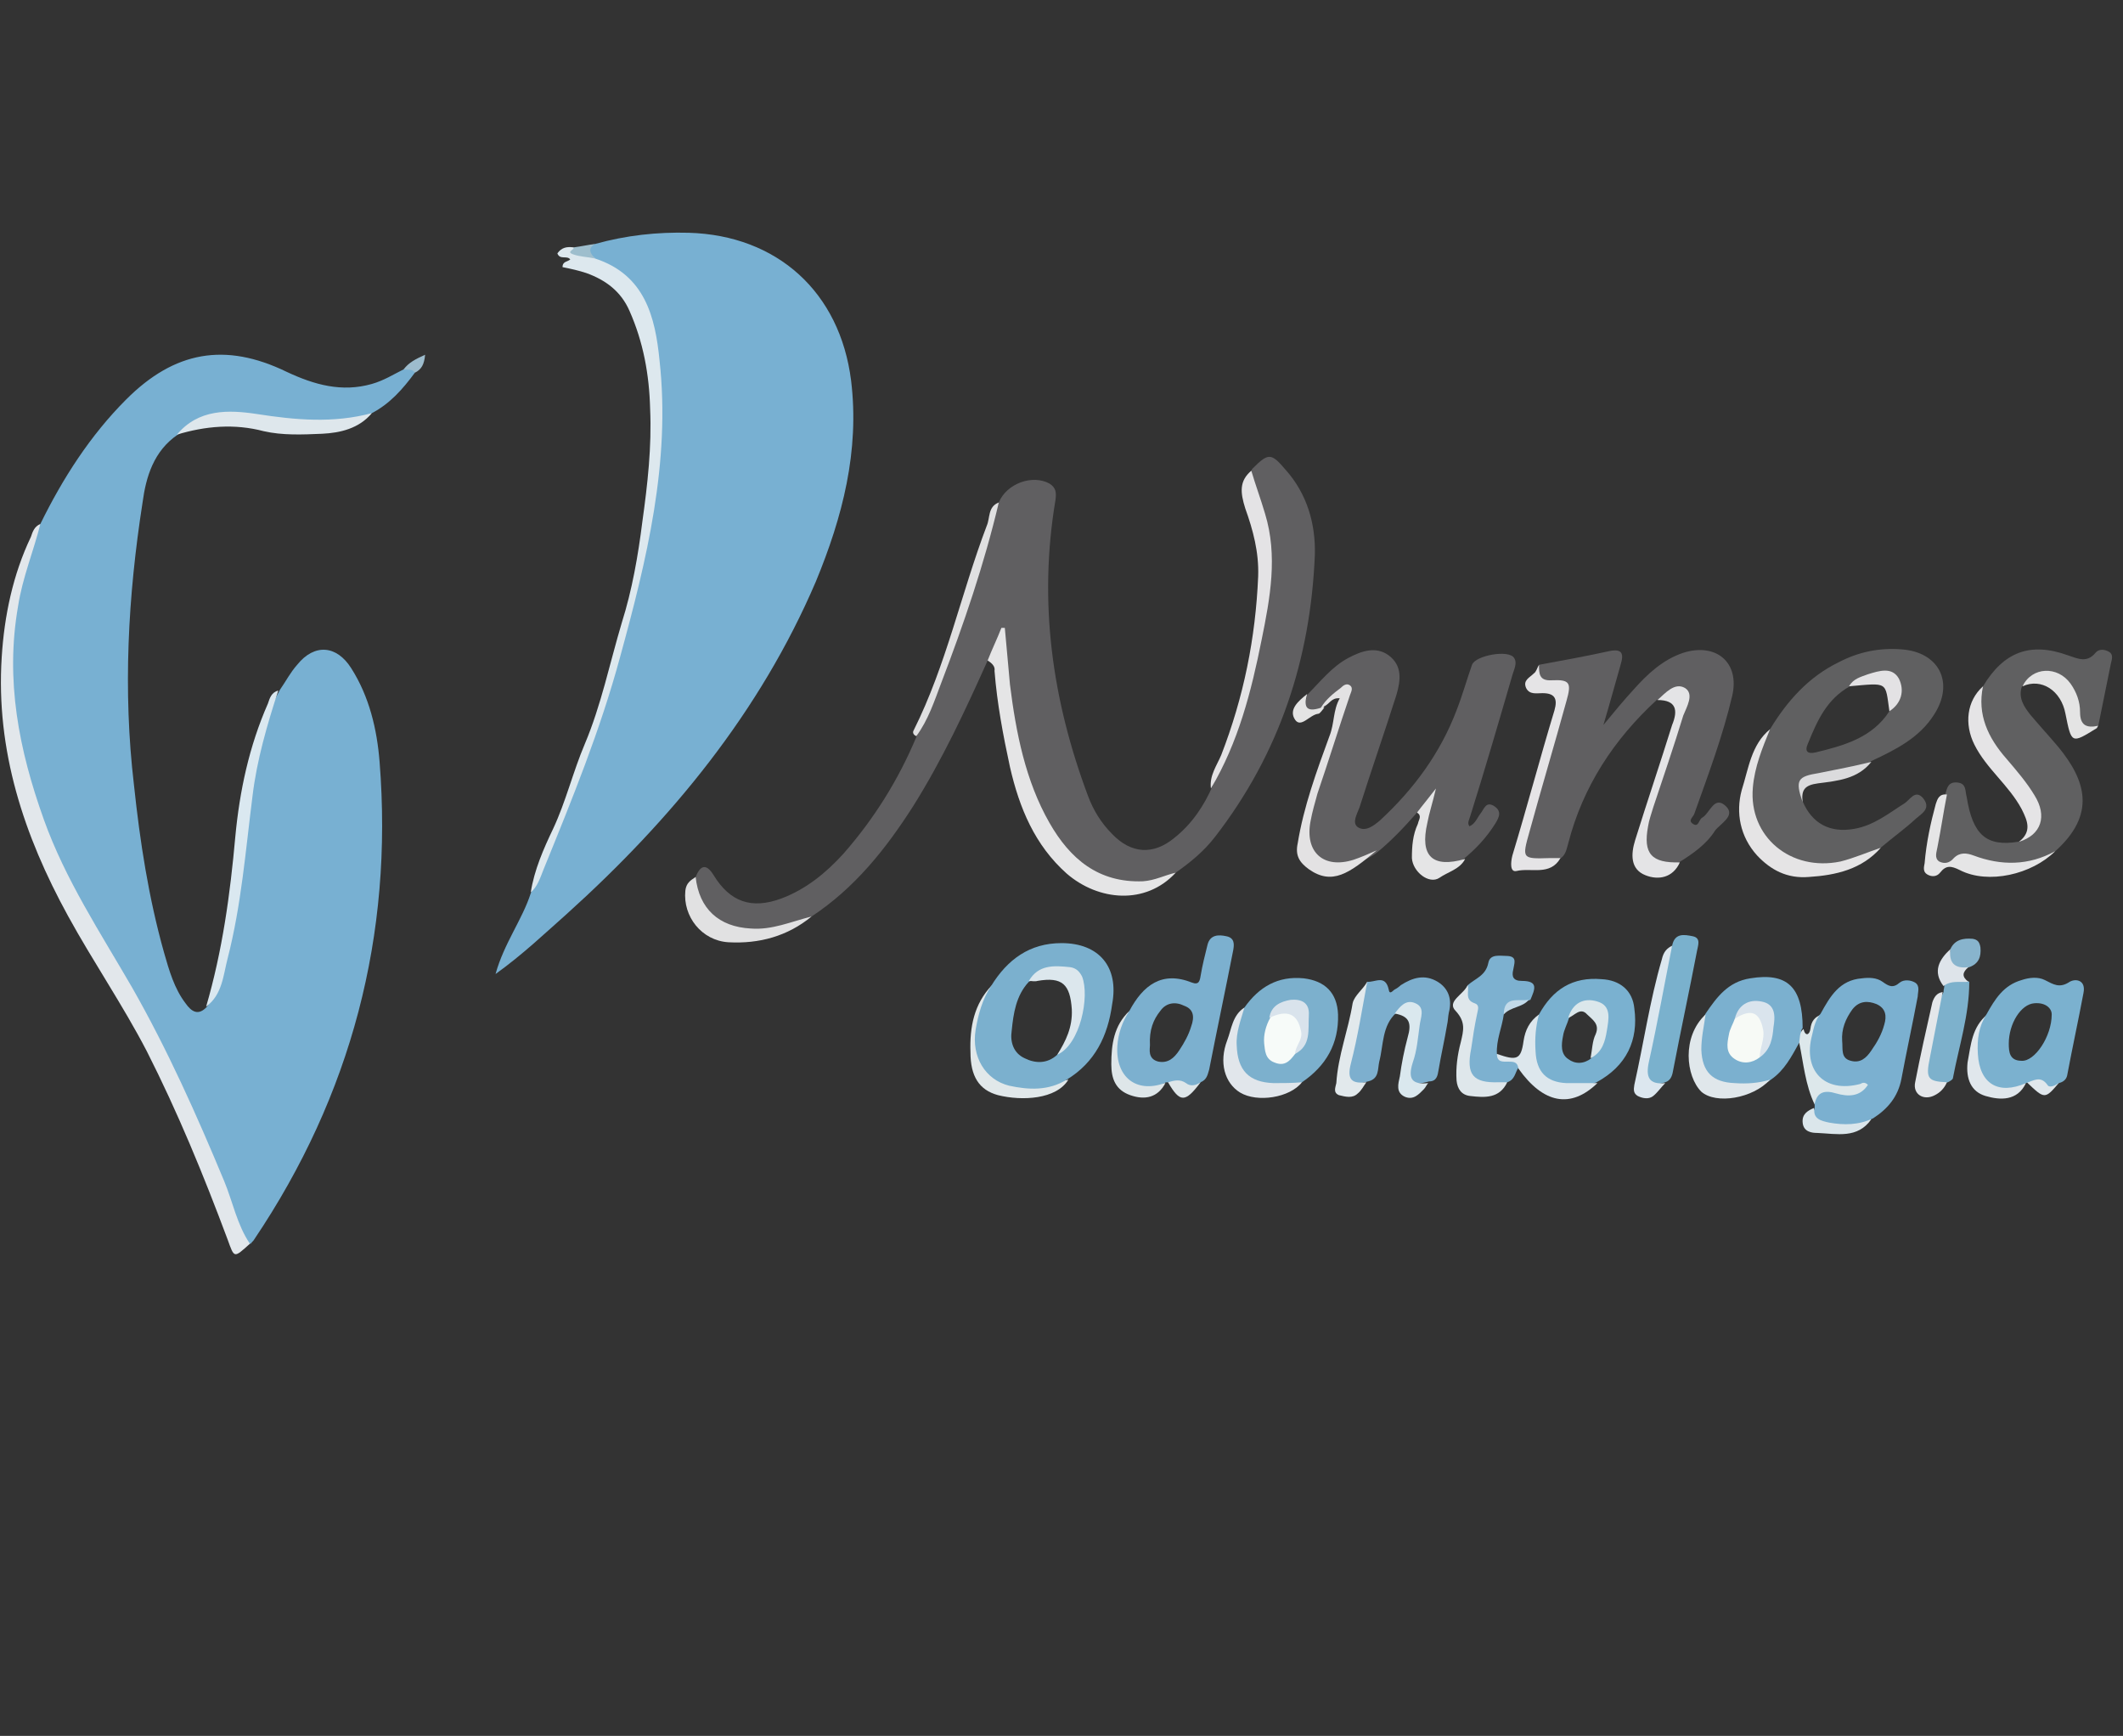 <?xml version="1.0" encoding="utf-8"?>
<!-- Generator: Adobe Illustrator 25.2.1, SVG Export Plug-In . SVG Version: 6.00 Build 0)  -->
<svg version="1.1" id="Camada_1" xmlns="http://www.w3.org/2000/svg" xmlns:xlink="http://www.w3.org/1999/xlink" x="0px" y="0px"
	 viewBox="0 0 247.2 202.1" style="enable-background:new 0 0 247.2 202.1;" xml:space="preserve">
<rect x="0" y="0" width="247.2" height="202.1" fill="#333333" stroke="none"/>
<style type="text/css">
	.st0{fill:#78B0D2;}
	.st1{fill:#605F61;}
	.st2{fill:#606061;}
	.st3{fill:#E2E7EB;}
	.st4{fill:#DDE8EE;}
	.st5{fill:#7CB0CD;}
	.st6{fill:#7BB0CF;}
	.st7{fill:#7DAFCE;}
	.st8{fill:#E5E5E6;}
	.st9{fill:#7DB1D0;}
	.st10{fill:#7AB1CD;}
	.st11{fill:#E4E3E5;}
	.st12{fill:#DAE8F0;}
	.st13{fill:#E5E4E5;}
	.st14{fill:#E5E4E6;}
	.st15{fill:#E3E2E3;}
	.st16{fill:#7DB1CC;}
	.st17{fill:#DEE7EC;}
	.st18{fill:#E4E4E6;}
	.st19{fill:#E1E8EA;}
	.st20{fill:#E1E1E2;}
	.st21{fill:#7BB0CE;}
	.st22{fill:#DDE8EB;}
	.st23{fill:#7AB1D0;}
	.st24{fill:#DDE7ED;}
	.st25{fill:#DFE7EB;}
	.st26{fill:#E1E6EB;}
	.st27{fill:#E0E0E1;}
	.st28{fill:#E0E7EB;}
	.st29{fill:#DCE7EF;}
	.st30{fill:#E4E4E4;}
	.st31{fill:#E0E7EC;}
	.st32{fill:#DEE6E9;}
	.st33{fill:#E2E9EC;}
	.st34{fill:#E4E7EA;}
	.st35{fill:#DAE8EE;}
	.st36{fill:#DBE6EB;}
	.st37{fill:#DBDBDD;}
	.st38{fill:#88B4CD;}
	.st39{fill:#DEE4EA;}
	.st40{fill:#9EBECD;}
	.st41{fill:#9DBCCD;}
	.st42{fill:#C2DAE9;}
	.st43{fill:#E3E2E4;}
	.st44{fill:#DCE7ED;}
	.st45{fill:#7BB0D0;}
	.st46{fill:#7CB0CF;}
	.st47{fill:#7BB1CF;}
	.st48{fill:#F7FBF9;}
	.st49{fill:#D9E3EC;}
	.st50{fill:#F7FAF6;}
	.st51{fill:#DAE4ED;}
	.st52{fill:#DBE7EB;}
</style>
<g>
	<path class="st0" d="M4.7,61c2.6-5.3,5.8-10.3,10-14.5c5.6-5.6,11.5-6.7,18.7-3.2c3.2,1.5,6.4,2.4,9.9,1.4c1.4-0.4,2.5-1.1,3.7-1.7
		c0.6-0.2,1.1-0.5,1.3,0.4c-1.4,1.9-2.9,3.6-5,4.7c-3.2,2-6.7,1.5-10.1,1.2c-1.9-0.2-3.8-0.6-5.8-0.6c-2.4,0-4.7,0.7-6.7,1.9
		c-2.8,1.9-3.7,4.9-4.1,7.9c-1.7,10.9-2.3,21.9-1,32.9c0.7,6.6,1.7,13.1,3.5,19.5c0.6,2.1,1.2,4.2,2.5,5.9c0.7,1,1.5,1.5,2.5,0.4
		c1.3-1.6,1.5-3.6,1.9-5.5c1.3-5.4,1.9-10.8,2.6-16.3c0.6-5.2,1.4-10.4,4-15.1c0.7-1,1.2-2,2-2.9c2-2.5,4.6-2.3,6.3,0.4
		c2.1,3.3,3,7.1,3.3,10.9c1.6,20.2-3.3,38.8-14.6,55.6c-0.1,0.2-0.3,0.3-0.4,0.5c-1.4-0.1-1.4-1.4-1.7-2.2
		c-3.1-8.6-6.8-16.8-11-24.9c-2.9-5.6-6.5-10.7-9.3-16.4C3.4,93.9,1.1,86,0.9,77.8C0.8,72,1.8,66.3,4.7,61z"/>
	<path class="st0" d="M69.3,28.4c3.6-1,7.2-1.4,10.9-1.3c10.3,0.3,17.6,6.9,18.9,17.2c1,8.2-1,15.9-4.1,23.4
		c-6.5,15.2-16.8,27.7-29,38.7c-2.6,2.3-5.1,4.7-8.3,7c1-3.6,3.1-6.3,4.1-9.4c2.9-6.7,5.6-13.6,7.9-20.6c3.3-10.3,6-20.8,6.8-31.7
		c0.3-4.4,0.1-8.7-0.9-13c-0.8-3.7-2.7-6.5-6.4-7.9C68.3,29.7,67.6,29,69.3,28.4z"/>
	<path class="st1" d="M116.3,58.5c0.9-2.2,3.9-3.3,5.9-2.2c0.8,0.5,0.8,1.1,0.7,1.9c-2,11.9-0.4,23.3,3.8,34.5
		c0.6,1.6,1.5,3.1,2.8,4.4c2.2,2.3,4.8,2.5,7.3,0.4c2-1.6,3.4-3.7,4.4-6c2.5-5.8,4.4-11.7,5.5-17.9c0.9-5.7,1.8-11.3-0.8-16.8
		c-0.3-0.7-0.5-1.5-0.1-2.2c1.9-1.9,2.2-1.9,3.9,0.1c2.5,2.8,3.5,6.3,3.4,9.9c-0.5,12.1-4.1,23.1-11.6,32.8c-1.3,1.7-2.9,3-4.6,4.2
		c-4.3,2.7-9.8,1.6-13.2-2.7c-3.1-3.9-4.7-8.5-5.7-13.3c-0.8-3.6-1.3-7.2-1.4-11c-0.4,0.9-0.7,1.8-1.6,2.3c-2.6,5.8-5.3,11.6-8.7,17
		c-3.2,5-6.8,9.5-11.8,12.8c-2.5,1.4-5,2.2-7.9,1.8c-2.6-0.3-4.5-1.7-5.6-4c-0.4-0.8-0.4-1.6,0-2.4c0.6-1.5,1.3-1.5,2.1-0.2
		c1.9,3.1,4.4,4,7.9,2.7c2.9-1.1,5.2-3,7.2-5.2c3.6-4.1,6.4-8.6,8.5-13.6c1.1-3.1,2.5-6,3.6-9.1c1.9-5.3,3.5-10.7,5.1-16.1
		C115.7,59.9,116,59.2,116.3,58.5z"/>
	<path class="st1" d="M165,94.6c-1.4,1.6-2.9,3.2-4.6,4.6c-0.7,0.6-1.6,0.9-2.4,1.3c-1.6,0.8-3.1,0.8-4.5-0.3
		c-1.4-1.1-1.8-2.7-1.3-4.3c0.8-3.4,1.9-6.7,3.1-9.9c0.6-1.6,1-3.3,1.3-5c-1.5-0.1-2,1.1-2.8,1.7c-1.9,0.4-2.1,0.1-1.6-1.8
		c1.5-1.5,2.9-3.3,4.8-4.3c1.5-0.8,3.2-1.4,4.7-0.3c1.6,1.2,1.4,2.9,0.9,4.6c-1.4,4.4-2.9,8.7-4.3,13.1c-0.3,0.8-0.9,1.8-0.2,2.3
		c0.9,0.6,1.9-0.2,2.6-0.8c3.9-3.6,7-7.8,8.9-12.8c0.7-1.8,1.2-3.6,1.8-5.3c0.4-1.1,4.3-1.8,4.9-0.8c0.4,0.6,0,1.3-0.2,2
		c-1.6,5.5-3.2,11-4.9,16.4c-0.1,0.4-0.4,0.8-0.1,1.2c0.7-0.3,0.9-1,1.3-1.5c0.4-0.5,0.6-1.4,1.5-0.9c1,0.6,0.7,1.3,0.2,2.1
		c-1,1.6-2.3,3-3.8,4.2c-1.3,0.9-2.6,1.4-4,0.2c-2.2-1.9-0.8-4.2-0.4-6.3c0.3-0.2-0.2-0.4,0.1-0.2c0,0,0,0.1-0.1,0.2
		C165.8,94.3,165.4,94.4,165,94.6z"/>
	<path class="st1" d="M179.2,77.4c2.7-0.5,5.5-1,8.2-1.6c1.5-0.3,1.7,0.3,1.3,1.6c-0.6,2.1-1.2,4.3-2,7c1.4-1.7,2.4-2.9,3.5-4.1
		c1.6-1.8,3.4-3.5,5.8-4.3c3.8-1.2,6.6,1.1,5.7,5c-1.1,4.7-2.8,9.2-4.4,13.7c-0.1,0.4-0.8,0.8-0.2,1.2c0.7,0.5,0.7-0.5,1.1-0.7
		c0.9-0.5,1.4-2.7,2.8-1.3c1.1,1.1-0.7,2-1.3,2.8c-1,1.6-2.6,2.7-4.2,3.7c-2.4,1-4.1-0.1-4.3-2.6c-0.1-1.9,0.7-3.7,1.3-5.4
		c0.9-2.9,2.1-5.7,2.8-8.7c0.2-0.9,0.8-1.9,0.1-2.6c-0.7-0.7-1.6,0.3-2.5,0.4c-5,4.6-8.6,10.1-10.3,16.7c-0.2,0.7-0.3,1.4-1,1.8
		c-0.4,0.4-1,0.5-1.5,0.6c-2.5,0.4-3.4-0.5-2.8-3c1.2-4.9,2.9-9.7,4.1-14.6c0.4-1.7,0.8-3.2-1.7-3.5C178.7,79.3,179,78.2,179.2,77.4
		z"/>
	<path class="st2" d="M230.9,79.9c2.4-4,5.5-5.2,9.9-3.6c1.2,0.4,2.2,0.9,3.2-0.3c0.4-0.5,1.1-0.4,1.6-0.1c0.5,0.3,0.3,0.9,0.2,1.3
		c-0.5,2.5-1,4.9-1.5,7.4c-2.1,0.4-2.2,0.3-2.7-1.9c-0.6-2.9-1.4-3.6-3.7-3.8c-1.1-0.1-1.9,0.2-2.5,1.1c-0.4,1.3,0.3,2.3,1,3.2
		c1.1,1.3,2.2,2.5,3.3,3.8c3.1,3.8,4.5,7.8-0.5,12.2c-2.6,2.1-5.4,2.3-8.5,1.3c-1.3-0.4-2.6-0.4-3.9,0.1c-1.1,0.4-2.1,0-1.9-1.3
		c0.3-2.3,0.3-4.7,1.6-6.8c0.2-0.7,0.3-1.5,1.4-1.4c1.1,0.1,0.9,1,1.1,1.7c0.7,4.4,2.3,5.8,6,5.2c2.1-1.1,2.5-3.2,1.1-5.4
		c-1.3-2.1-3-3.9-4.4-5.8C230.3,84.6,229.8,82.4,230.9,79.9z"/>
	<path class="st3" d="M4.7,61c-0.8,3.2-2.1,6.3-2.6,9.6c-1.5,8.6,0.1,16.7,3,24.8c2.5,7,6.6,13.2,10.3,19.6
		c4.1,7.2,7.5,14.8,10.7,22.5c1,2.4,1.5,5.1,3,7.3c-1.9,1.7-1.8,1.7-2.6-0.5c-2.8-7.5-5.8-14.8-9.4-21.9c-2.8-5.4-6.3-10.5-9.2-15.8
		c-5.1-9.3-8.4-19.2-7.7-30.1c0.3-4.8,1.3-9.6,3.4-14C3.8,61.9,4,61.3,4.7,61z"/>
	<path class="st4" d="M69.3,30.1c5.8,1.9,7,6.8,7.5,11.9c1.3,11.8-1.5,23.2-4.6,34.5c-2.3,8.5-5.6,16.6-8.9,24.7
		c-0.4,1-0.7,2-1.5,2.7c0.4-2.6,1.5-5.1,2.6-7.4c1.5-3.2,2.3-6.6,3.7-9.9c1.9-4.5,2.9-9.4,4.3-14.1c1.2-3.8,1.9-7.8,2.4-11.8
		c0.6-4.3,1.1-8.7,0.9-13.1c-0.1-4-0.8-7.8-2.4-11.4c-1-2.3-2.8-3.6-5-4.4c-0.9-0.3-1.8-0.5-2.8-0.7c0-0.7,0.6-0.6,0.9-0.9
		c-0.4-0.5-1.2,0.1-1.5-0.7c0.5-0.7,1.1-0.8,1.9-0.7C67.4,29.7,68.6,29.3,69.3,30.1z"/>
	<path class="st5" d="M144.9,117.3c1.7-2.4,3.9-3.7,6.9-3.4c2.5,0.3,3.9,1.7,4,4.2c0.1,3.4-1.4,6-4.2,7.9c-1.6,1-3.4,0.8-5.1,0.4
		c-2.5-0.7-3.7-3.5-2.8-6.5C144,119,144.3,118,144.9,117.3z"/>
	<path class="st6" d="M209.5,121.4c-0.9,1.6-1.7,3.2-3.3,4.3c-1.6,1.2-3.5,1.2-5.4,0.8c-2-0.4-3.1-1.9-3.2-4.3
		c-0.1-1.5,0.3-2.9,1-4.2c1.3-1.9,2.6-3.7,5.2-4.1c4.3-0.7,6.1,1,6.1,5.8C209.4,120.2,210.2,121,209.5,121.4z"/>
	<path class="st7" d="M159.2,114.3c0.9,0.1,2.1-0.9,2.5,0.9c0.1,0.7,0.5,0.1,0.7,0c0.2-0.1,0.5-0.3,0.7-0.5c1.4-0.9,2.8-1.3,4.3-0.4
		c1.3,0.8,1.7,2.1,1.3,3.6c-0.1,0.5-0.1,1-0.2,1.4c-0.3,1.8-0.7,3.5-1,5.3c-0.1,0.6-0.2,1.3-1.1,1.3c-2.1,0.6-2.8,0.1-2.4-1.9
		c0.2-1.4,0.6-2.8,0.8-4.3c0.3-2.5,0.2-2.6-2.2-1.8c-1.7,1.5-1.5,3.8-2,5.7c-0.2,0.9,0,2-1.3,2.3c-2.1,0.6-2.8,0.2-2.4-2
		C157.3,120.8,157.6,117.4,159.2,114.3z"/>
	<path class="st8" d="M115,76.9c0.5-1.3,1.1-2.5,1.6-3.8c0.1,0,0.2,0,0.4,0c0.2,2.2,0.4,4.4,0.6,6.6c0.7,5.6,1.8,11.2,4.6,16.1
		c2.4,4.2,5.7,7,10.9,6.8c1.4-0.1,2.5-0.7,3.8-1c-3.5,3.8-9,3.3-12.7,0.1c-3.7-3.3-5.5-7.6-6.6-12.4c-0.8-3.7-1.5-7.4-1.8-11.2
		C115.9,77.6,115.5,77.2,115,76.9z"/>
	<path class="st9" d="M175.1,118.1c-0.2,1.5-0.9,3-0.8,4.6c0.4,0.9,1.1,0.6,1.8,0.6c0.7,0.1,1.1,0.3,0.7,1c-0.4,0.6-0.4,1.4-1.3,1.7
		c-1.3,0.8-2.7,0.8-3.9-0.1c-1.1-0.9-1.3-2.1-1-3.6c0.3-2,1.2-4,0-6c-0.3-0.4,0-1.1,0.3-1.6c0.9-0.8,2.1-1.1,2.4-2.6
		c0.2-1.1,1.4-0.8,2.3-0.8c1.1,0.1,0.7,0.9,0.6,1.6c-0.2,0.8,0,1.3,1,1.3c2,0,1.5,1,1,2.2C177,116.9,175.5,116.5,175.1,118.1z"/>
	<path class="st2" d="M212,90.4c2-0.3,4.1-0.6,5.9-1.8c2.8-1.3,5.6-2.7,7.3-5.4c2.4-3.7,0.6-7.3-3.8-7.6c-2.6-0.2-5,0.3-7.3,1.5
		c-3.5,1.7-6,4.5-8,7.8c-1.2,1.7-1.7,3.6-2.2,5.6c-1.3,5.3,2.6,10.4,8,10.5c2.7,0.1,5-0.8,7.2-2.4c1.3-1.1,2.7-2.1,4-3.3
		c0.7-0.6,1.8-1.2,0.8-2.4c-0.9-1-1.5,0.2-2.1,0.6c-1.9,1.2-3.6,2.6-5.9,3c-2.8,0.5-4.9-0.6-6-3.2C209.5,90.8,209.5,90.9,212,90.4z
		 M210.5,86.6c1.1-2.7,2.2-5.2,4.9-6.7c0.6-0.3,1.2-0.6,1.9-0.7c2.6-0.1,3.5,1,2.7,3.6c-2,3.1-5.3,4-8.6,4.8
		C210.5,87.8,210.1,87.5,210.5,86.6z"/>
	<path class="st10" d="M194.7,110.1c0.3-1.5,1.4-1.3,2.4-1.1c1,0.2,0.6,1.1,0.5,1.7c-0.9,4.7-1.9,9.3-2.8,14
		c-0.1,0.6-0.3,1.1-0.9,1.3c-1.9,0.6-2.8,0.2-2.6-1.5c0.7-4.6,1.6-9.1,2.8-13.6C194.3,110.7,194.6,110.4,194.7,110.1z"/>
	<path class="st11" d="M145.7,54.8c0.5,1.7,1.1,3.3,1.6,5c1.5,4.9,0.6,9.8-0.4,14.7c-1.2,6-2.7,11.9-5.9,17.3
		c-0.2-1.5,0.7-2.7,1.2-3.9c2.6-6.7,4-13.6,4.3-20.8c0.1-2.8-0.6-5.4-1.5-7.9C144.4,57.3,144.3,56,145.7,54.8z"/>
	<path class="st12" d="M32.4,80.4c-1.3,4-2.5,8.1-3,12.3c-0.8,6.3-1.3,12.7-2.9,18.9c-0.5,1.9-0.6,4.2-2.5,5.6
		c1.9-6.5,2.8-13.1,3.4-19.8c0.5-5.3,1.6-10.5,3.8-15.5C31.4,81.3,31.6,80.6,32.4,80.4z"/>
	<path class="st13" d="M206.1,84.9c-0.9,2.2-1.8,4.4-2,6.8c-0.5,5.7,4.4,9.8,10.2,8.6c1.6-0.4,3.2-1.1,4.7-1.6
		c-2.2,2.5-5.2,3.2-8.4,3.4c-2.5,0.2-4.4-0.8-6-2.5c-2-2.2-2.5-5-1.8-7.6C203.6,89.5,203.9,86.7,206.1,84.9z"/>
	<path class="st14" d="M179.2,77.4c0,1,0,1.9,1.5,1.8c2.1-0.1,2.3,0.3,1.7,2.4c-1.4,5.1-2.9,10.1-4.3,15.2c-0.9,3.2-0.9,3.2,2.4,3.1
		c0.4,0,0.8,0,1.2,0c-1.2,2.1-3.4,1.1-5.1,1.5c-0.8,0.2-0.7-1-0.5-1.8c1.7-5.6,3.2-11.3,4.9-16.9c0.4-1.4,0-2-1.4-2
		c-0.7,0-1.5,0.2-1.9-0.6c-0.4-0.9,0.4-1.2,0.9-1.7C178.9,78.2,179,77.7,179.2,77.4z"/>
	<path class="st14" d="M230.9,79.9c-0.7,3.3,0.6,6,2.7,8.4c1.2,1.4,2.4,2.8,3.3,4.3c1.5,2.4,0.8,4.6-1.8,5.4c1.5-1.2,1-2.4,0.3-3.8
		c-1.5-2.8-4.1-4.7-5.5-7.5C228.7,84.3,229,81.6,230.9,79.9z"/>
	<path class="st15" d="M153.8,82.4c0.6-1,1.5-1.7,2.3-2.3c0.3-0.3,0.7-0.6,1.1-0.3c0.4,0.3,0.1,0.8,0,1.1c-1.3,3.8-2.5,7.7-3.8,11.5
		c-0.3,1.1-0.6,2.1-0.8,3.2c-0.7,3.6,1.5,5.6,5,4.5c0.9-0.3,1.8-0.7,2.7-1.1c-3.2,2.7-5.2,4.1-7.9,2.2c-1.1-0.8-1.6-1.6-1.3-3
		c0.7-4.3,2.2-8.4,3.7-12.5c0.6-1.5,0.4-3,1.2-4.4c-1-0.1-1.2,0.7-1.8,0.9C154,82.6,153.9,82.6,153.8,82.4z"/>
	<path class="st16" d="M229.3,114.3c0,3.9-1.2,7.5-1.9,11.2c0,0.2-0.4,0.4-0.6,0.5c-1.9,0.6-2.8,0.2-2.6-1.5c0.4-3.1,0.6-6.2,2.1-9
		c0-0.3,0.1-0.5,0.1-0.8C227.1,113.3,228.2,114,229.3,114.3z"/>
	<path class="st17" d="M20.6,50.6c2.5-3,6-2.9,9.3-2.4c4.5,0.7,8.9,1.1,13.4-0.1c-1.5,1.8-3.7,2.3-5.8,2.4c-2.3,0.1-4.6,0.2-6.8-0.3
		C27.3,49.3,23.9,49.6,20.6,50.6z"/>
	<path class="st18" d="M193,81.5c0.9-0.8,2-2.1,3.2-1.4c1.1,0.7,0.2,2.2-0.2,3.2c-1.1,3.6-2.3,7.1-3.5,10.7
		c-0.2,0.7-0.5,1.5-0.6,2.2c-0.6,3.2,0.4,4.3,3.7,4.2c-0.8,1.8-2.5,2.1-4,1.5c-1.8-0.7-1.7-2.5-1.2-4.1c1.4-4.5,2.9-8.9,4.3-13.4
		C195.4,82.7,195.2,81.5,193,81.5z"/>
	<path class="st8" d="M226.7,92.5c-0.4,2-0.7,4.1-1.1,6.1c-0.1,0.6-0.4,1.3,0.2,1.7c0.6,0.3,1.2,0.2,1.7-0.4
		c0.7-0.7,1.5-0.6,2.3-0.3c3.2,1.2,6.4,1.2,9.5-0.5c-2.7,2.7-7.8,3.9-11.1,2.2c-1-0.5-1.6-0.6-2.3,0.3c-0.4,0.5-1,0.5-1.5,0.2
		c-0.5-0.3-0.4-0.8-0.3-1.3c0.2-2.4,0.7-4.7,1.3-6.9C225.6,93,225.8,92.4,226.7,92.5z"/>
	<path class="st19" d="M115.5,114.7c-0.6,2.1-1.3,4.2-1.2,6.5c0.1,2.8,1.9,4.7,4.7,4.9c1.8,0.1,3.6,0,5.4-0.4
		c-1.4,2.3-5.4,2.5-8.2,1.8c-2.2-0.6-3.2-2.2-3.2-5C112.9,119.6,113.4,116.9,115.5,114.7z"/>
	<path class="st20" d="M81,102.1c0.4,3.7,2.7,5.8,6.4,6c2.5,0.2,4.7-0.8,7.1-1.4c-2.8,2.3-6.1,3.2-9.7,3c-3.1-0.2-5.3-3-5-6
		C79.9,102.8,80.4,102.5,81,102.1z"/>
	<path class="st21" d="M123.6,109.8c-3.7,0-6.3,1.9-8.2,5c-1,1.5-1.5,3.3-1.8,5.1c-0.5,3.1,1.1,5.8,3.9,6.5c2.3,0.5,4.6,0.6,6.7-0.7
		c3.3-2,4.8-5.1,5.3-8.8C130.3,112.6,128,109.8,123.6,109.8z M123.1,122.8c-1.2,1.1-2.6,1-3.8,0.4c-1.3-0.6-1.7-1.9-1.5-3.2
		c0.2-2,0.5-4.1,2-5.7c3.5-1.7,5.7-0.4,5.6,3.5C125.3,119.8,124.5,121.4,123.1,122.8z"/>
	<path class="st22" d="M209.5,121.4c0.1-0.6,0-1.2,0.5-1.6c0.2,0.9,0.7,0.7,0.8,0c0.1-0.9,0.5-1.4,1.3-1.7c-0.2,1.6-1,3-0.7,4.7
		c0.5,3.2,2.5,4.2,5.4,2.9c0.4-0.2,0.9-0.4,1.3-0.6c0,2.6-1.5,3.7-4.2,2.9c-1.1-0.3-2-0.6-2.6,0.6
		C210.2,126.3,210,123.8,209.5,121.4z"/>
	<path class="st23" d="M190.3,117.4c-0.2-2.1-1.7-3.3-3.8-3.4c-3.4-0.3-5.7,1.2-7.3,4.1c-1.4,2.7-1.4,5.8,0.1,7.2
		c2,1.9,4.3,1.6,6.6,0.7C189.4,124.1,190.8,121.1,190.3,117.4z M186.4,120.1c-0.1,1.1-0.5,2.1-1.1,3.1c-0.9,0.7-1.9,0.7-2.7,0.1
		c-0.9-0.6-0.8-1.7-0.6-2.7c0.1-0.7,0.5-1.4,0.7-2.1c0.6-0.7,1.1-1.5,2.2-0.9C185.8,118.1,186.4,118.9,186.4,120.1z"/>
	<path class="st24" d="M176.8,124.4c-0.1-0.8-0.6-0.8-1.2-0.8c-0.6,0-1.3,0.1-1.3-0.9c2.3,0.8,2.8,0.7,3.1-1.5
		c0.2-1.3,0.7-2.3,1.8-3.1c-0.4,1.4-0.5,2.9-0.4,4.3c0.1,2.4,1.3,3.6,3.6,3.7c1.2,0,2.4,0,3.6,0
		C182.9,129.1,179.7,128.5,176.8,124.4z"/>
	<path class="st25" d="M170.9,114.7c0.2,0.7-0.4,1.7,0.8,2.1c0.6,0.2,0.4,0.7,0.3,1.2c-0.3,1.4-0.5,2.7-0.7,4.1
		c-0.6,3,0.2,4,3.2,3.9c0.3,0,0.7,0,1,0c-0.9,1.9-2.6,1.8-4.3,1.6c-1-0.1-1.5-0.8-1.6-1.8c-0.1-1.5,0.1-3,0.5-4.5
		c0.3-1.3,0.6-2.3-0.6-3.6C168.4,116.6,170.4,115.8,170.9,114.7z"/>
	<path class="st26" d="M144.9,117.3c-0.4,1.4-1,2.9-0.9,4.4c0.1,2.9,1.4,4.3,4.3,4.4c1.1,0,2.2,0,3.3-0.1c-1.4,1.8-5.2,2.4-7.2,1.2
		c-1.8-1.1-2.5-3.5-1.5-6.1C143.4,119.8,143.5,118.2,144.9,117.3z"/>
	<path class="st27" d="M116.3,58.5c-1.7,7.2-4.1,14.2-6.7,21c-0.8,2.1-1.5,4.3-2.9,6.2c-0.3-0.1-0.5-0.4-0.3-0.7
		c3.8-7.6,5.5-15.9,8.5-23.8C115.3,60.3,115,59,116.3,58.5z"/>
	<path class="st28" d="M198.6,118.1c-0.2,1.4-0.5,2.7-0.5,4.1c0.1,2.6,1.3,3.8,3.9,3.9c1.4,0.1,2.8,0,4.1-0.4c-2,2.2-6.3,2.9-8,1.4
		C196.3,125.3,195.8,120.7,198.6,118.1z"/>
	<path class="st29" d="M194.7,110.1c-0.9,4.5-1.7,9-2.7,13.5c-0.4,1.8,0,2.7,1.9,2.5c-0.5,0.5-0.9,1.1-1.4,1.5
		c-0.5,0.4-1.2,0.3-1.8,0c-0.5-0.3-0.5-0.7-0.4-1.3c1.1-4.9,1.8-9.8,3.2-14.6C193.7,110.8,194.1,110.4,194.7,110.1z"/>
	<path class="st30" d="M235.5,79.9c1.1-2.3,4.1-2.4,5.6-0.3c0.7,1,1.1,2.1,1.1,3.3c0,1.5,0.7,1.9,2.1,1.6c-0.1,0.1-0.1,0.3-0.2,0.3
		c-2.9,1.8-2.9,1.8-3.6-1.7C240,80.4,237.7,78.9,235.5,79.9z"/>
	<path class="st31" d="M231.4,118.1c-0.2,1.4-0.5,2.7-0.5,4.1c0.1,3.2,0.9,4,4,3.9c0.3,0,0.7,0,1,0c-1,2.1-3,2-4.7,1.5
		c-1.7-0.5-2.3-2-2.1-3.9C229.5,121.6,229.6,119.6,231.4,118.1z"/>
	<path class="st32" d="M131.5,117.7c-0.4,1.5-0.9,2.9-0.8,4.5c0.1,3.1,1.3,4,5,3.9c-0.9,1.7-2.4,2-4.1,1.4c-1.7-0.6-2.2-1.9-2.2-3.6
		C129.4,121.6,129.7,119.4,131.5,117.7z"/>
	<path class="st33" d="M159.2,114.3c-0.6,3.2-1.1,6.4-1.9,9.5c-0.5,1.9,0.1,2.4,1.8,2.2c-0.3,0.4-0.6,1-1,1.3
		c-0.6,0.6-1.4,0.4-2.2,0.2c-0.7-0.3-0.4-0.9-0.3-1.4c0.2-3.2,1.4-6.2,1.9-9.3C157.7,115.9,158.7,115.2,159.2,114.3z"/>
	<path class="st8" d="M165,94.6c0.6-0.8,1.2-1.5,2.2-2.8c-0.4,1.7-0.8,2.9-1,4c-0.9,3.9,0.6,5.3,4.4,4.2c-0.6,1.2-2,1.5-3,2.2
		c-1.2,0.8-3.1-0.7-3.2-2.3c0-1.4,0.1-2.7,0.7-4C165.2,95.4,165.6,95,165,94.6z"/>
	<path class="st34" d="M226.2,115.5c-0.5,2.6-1,5.1-1.5,7.7c-0.5,2.4-0.2,2.7,2,2.8c-0.3,0.7-0.8,1.2-1.4,1.5
		c-1.3,0.7-2.6-0.1-2.3-1.5c0.6-3.1,1.3-6.2,2-9.3C225.2,116.1,225.5,115.6,226.2,115.5z"/>
	<path class="st35" d="M162.4,118c0.6-0.8,1.3-1.7,2.4-1.2c1.2,0.5,0.6,1.7,0.5,2.6c-0.2,1.4-0.3,2.9-0.8,4.3
		c-0.6,1.9-0.1,2.6,1.8,2.4c-0.2,0.2-0.3,0.5-0.5,0.7c-0.6,0.6-1.2,1.3-2.2,0.9c-1.1-0.5-0.8-1.5-0.6-2.4c0.2-1.5,0.5-3,0.9-4.5
		C164.4,119.1,164.1,118.3,162.4,118z"/>
	<path class="st36" d="M211.2,129c0.3,1.1,1.2,1.2,2.1,1.3c1.5,0.1,3.1,0,4.6,0c-1.6,2.3-4,1.7-6.3,1.6c-0.6,0-1.6-0.1-1.7-1.2
		C209.8,129.7,210.5,129.3,211.2,129z"/>
	<path class="st37" d="M209.9,93.4c-0.9-2.6-0.6-3,1.9-3.4c2-0.4,4.1-0.8,6.1-1.3c-1.6,2-3.9,2.2-6.2,2.5
		C210.2,91.4,209.7,91.9,209.9,93.4z"/>
	<path class="st38" d="M227.1,110.5c0.5-1.1,1.5-1.3,2.6-1.2c0.6,0.1,0.8,0.4,0.9,1c0.1,1.1-0.2,1.9-1.3,2.3
		C227,113.2,226.6,112.9,227.1,110.5z"/>
	<path class="st39" d="M227.1,110.5c-0.2,1.6,0.5,2.3,2.1,2.1c-0.7,0.6-0.8,1.1,0,1.7c-1,0.1-2-0.2-2.9,0.5
		C225,113.1,225.8,111.7,227.1,110.5z"/>
	<path class="st32" d="M136,126c0.8-0.6,1.4-2,2.4-0.2c0.1,0.3,0.9,0.2,1.4,0.2C138,128.4,137.4,128.4,136,126z"/>
	<path class="st31" d="M236,126c0.8-0.5,1.6-2.3,2.6-0.1c0.1,0.2,0.8,0.1,1.2,0.1C238.1,128,238.1,128,236,126z"/>
	<path class="st30" d="M153.8,82.4c0.1,0,0.3,0,0.4,0c-0.2,0.2-0.5,0.7-0.7,0.7c-1,0.1-2,1.7-2.7,0.7c-0.8-1.2,0.4-2.2,1.4-3
		C151.8,82.2,152,83,153.8,82.4z"/>
	<path class="st40" d="M69.3,30.1c-0.9-0.2-1.8-0.2-2.6-0.5c-0.8-0.3,0.2-0.5,0.1-0.8c0.8-0.1,1.7-0.3,2.5-0.4
		C68.4,28.9,68.7,29.5,69.3,30.1z"/>
	<path class="st41" d="M48.3,43.4C48,42.9,47.5,43.1,47,43c0.6-0.8,1.4-1.2,2.5-1.7C49.4,42.4,49.1,43,48.3,43.4z"/>
	<path class="st42" d="M175.1,118.1c0-2.2,1.7-1.5,2.9-1.7C177.3,117.3,175.9,117.2,175.1,118.1z"/>
	<path class="st43" d="M220,82.8c-0.5-3.5-0.1-3.3-4.7-2.9c0.5-0.9,1.4-1.1,2.2-1.4c1.3-0.4,2.8-0.9,3.6,0.5
		C221.8,80.4,221.4,81.9,220,82.8z"/>
	<path class="st44" d="M123.1,122.8c1-1.6,1.8-3.2,1.7-5.3c-0.2-2.9-1.1-3.8-4-3.3c-0.3,0.1-0.7,0-1,0c1.1-1.9,2.9-1.8,4.8-1.6
		c0.7,0.1,1.1,0.5,1.4,1.1C126.9,116,125.8,121.6,123.1,122.8z"/>
	<path class="st45" d="M223,114.4c-0.5-0.3-1.3-0.4-1.8,0c-0.8,0.7-1.3,0.4-2-0.1c-0.7-0.5-1.6-0.5-2.4-0.4
		c-2.6,0.2-3.7,2.1-4.8,4.1c-0.6,0.7-0.8,1.6-1,2.5c-1.1,4.1,1.4,6.8,5.6,5.7c0.2-0.1,0.5-0.3,0.9,0.1c-0.9,1.4-2.3,1.4-3.7,1
		c-1.3-0.4-2.2-0.2-2.5,1.2c0,0.1,0,0.3,0,0.4c-0.3,1.4,0.8,1.6,1.7,1.8c1.7,0.3,3.4,0.3,5.1-0.5c1.7-1.1,2.9-2.5,3.3-4.6
		c0.6-3.2,1.3-6.4,1.9-9.6C223.3,115.5,223.6,114.8,223,114.4z M219.4,119.3c-0.3,1.1-0.8,2-1.5,3c-0.6,0.9-1.3,1.5-2.4,1.2
		c-1.2-0.3-0.9-1.4-1-2.3c-0.1-1.4,0.4-2.6,1.2-3.7c0.8-1,1.8-1,2.8-0.6C219.6,117.4,219.7,118.3,219.4,119.3z"/>
	<path class="st46" d="M142.8,109c-0.9-0.2-1.9-0.2-2.2,1c-0.3,1.2-0.6,2.4-0.8,3.6c-0.1,0.6-0.2,1.1-1,0.8
		c-3.5-1.4-5.7,0.3-7.3,3.3c-0.8,1.2-1.3,2.6-1.4,4.1c-0.2,3.6,2.2,5.5,5.5,4.3c0.1-0.1,0.2-0.1,0.4-0.1c0.7-0.2,1.4-0.4,2.1,0.1
		c0.5,0.4,1.1,0.3,1.7-0.1c0.7-0.3,0.8-0.8,1-1.5c0.9-4.6,1.9-9.3,2.8-13.9C143.7,110,143.8,109.2,142.8,109z M138.7,119.5
		c-0.3,1-0.8,1.9-1.4,2.8c-0.6,0.9-1.3,1.5-2.4,1.3c-1.3-0.3-1-1.5-1-1.9c-0.1-1.8,0.4-3,1.2-4c0.7-1,1.8-1.1,2.8-0.6
		C139,117.5,139.1,118.4,138.7,119.5z"/>
	<path class="st47" d="M241,114.3c-1.2,0.8-1.9,0.3-2.9-0.2c-0.8-0.4-1.8-0.3-2.7,0c-2.1,0.6-3.1,2.2-4.1,4c-0.9,1.4-1.1,2.9-1,4.6
		c0.2,3.5,2.4,4.8,5.6,3.4l0,0c0.9-0.3,1.7-0.9,2.5,0.2c0.2,0.4,0.9,0.1,1.3-0.2c0.5-0.1,0.9-0.4,1-0.9c0.6-3.2,1.3-6.4,1.9-9.6
		C242.9,114.1,241.7,113.9,241,114.3z M235.4,123.5c-1.4,0-1.5-1-1.5-2c0-2.3,1.4-4.6,3-4.7c1.3-0.1,2,0.6,2,1.3
		C238.9,120.7,236.9,123.6,235.4,123.5z"/>
	<path class="st48" d="M150.8,122.7c-0.6,0.8-1.2,1.5-2.4,1c-1.1-0.4-1.1-1.4-1.2-2.2c-0.1-1,0.2-2.1,0.7-3c0.6-1,1.5-1.3,2.5-0.8
		c1.1,0.6,1.7,1.6,1.5,2.9C151.7,121.4,151.3,122.1,150.8,122.7z"/>
	<path class="st49" d="M150.8,122.7c0-0.9,0.9-1.6,0.7-2.6c-0.4-2.1-1.6-2.6-3.7-1.6c0.2-1.4,1.3-1.9,2.5-2.1
		c1.2-0.1,2.2,0.3,2.1,1.8C152.3,119.9,152.7,121.7,150.8,122.7z"/>
	<path class="st50" d="M204.9,123.1c-0.9,0.7-2,0.8-2.9,0.2c-1.1-0.7-0.9-1.8-0.7-2.8c0.1-0.7,0.5-1.3,0.7-1.9
		c1.5-1.6,2.9-1.4,3.6,0.6C206.1,120.6,205.7,121.8,204.9,123.1z"/>
	<path class="st51" d="M204.9,123.1c0-1.1,0.6-2.1,0.4-3.2c-0.4-2.1-1.4-2.5-3.3-1.3c0.4-1.6,1.6-2.3,3.1-2c1.7,0.3,1.6,1.8,1.4,3
		C206.4,120.8,206.2,122.2,204.9,123.1z"/>
	<path class="st52" d="M185.2,123.2c0.2-1,0.2-2,0.6-2.8c0.5-1.2-0.4-1.7-1-2.3c-0.8-0.9-1.5,0.2-2.2,0.4c0.5-1.7,1.8-2.4,3.4-1.9
		c1.7,0.5,1.3,2.1,1.1,3.4C186.9,121.2,186.6,122.5,185.2,123.2z"/>
</g>
</svg>
